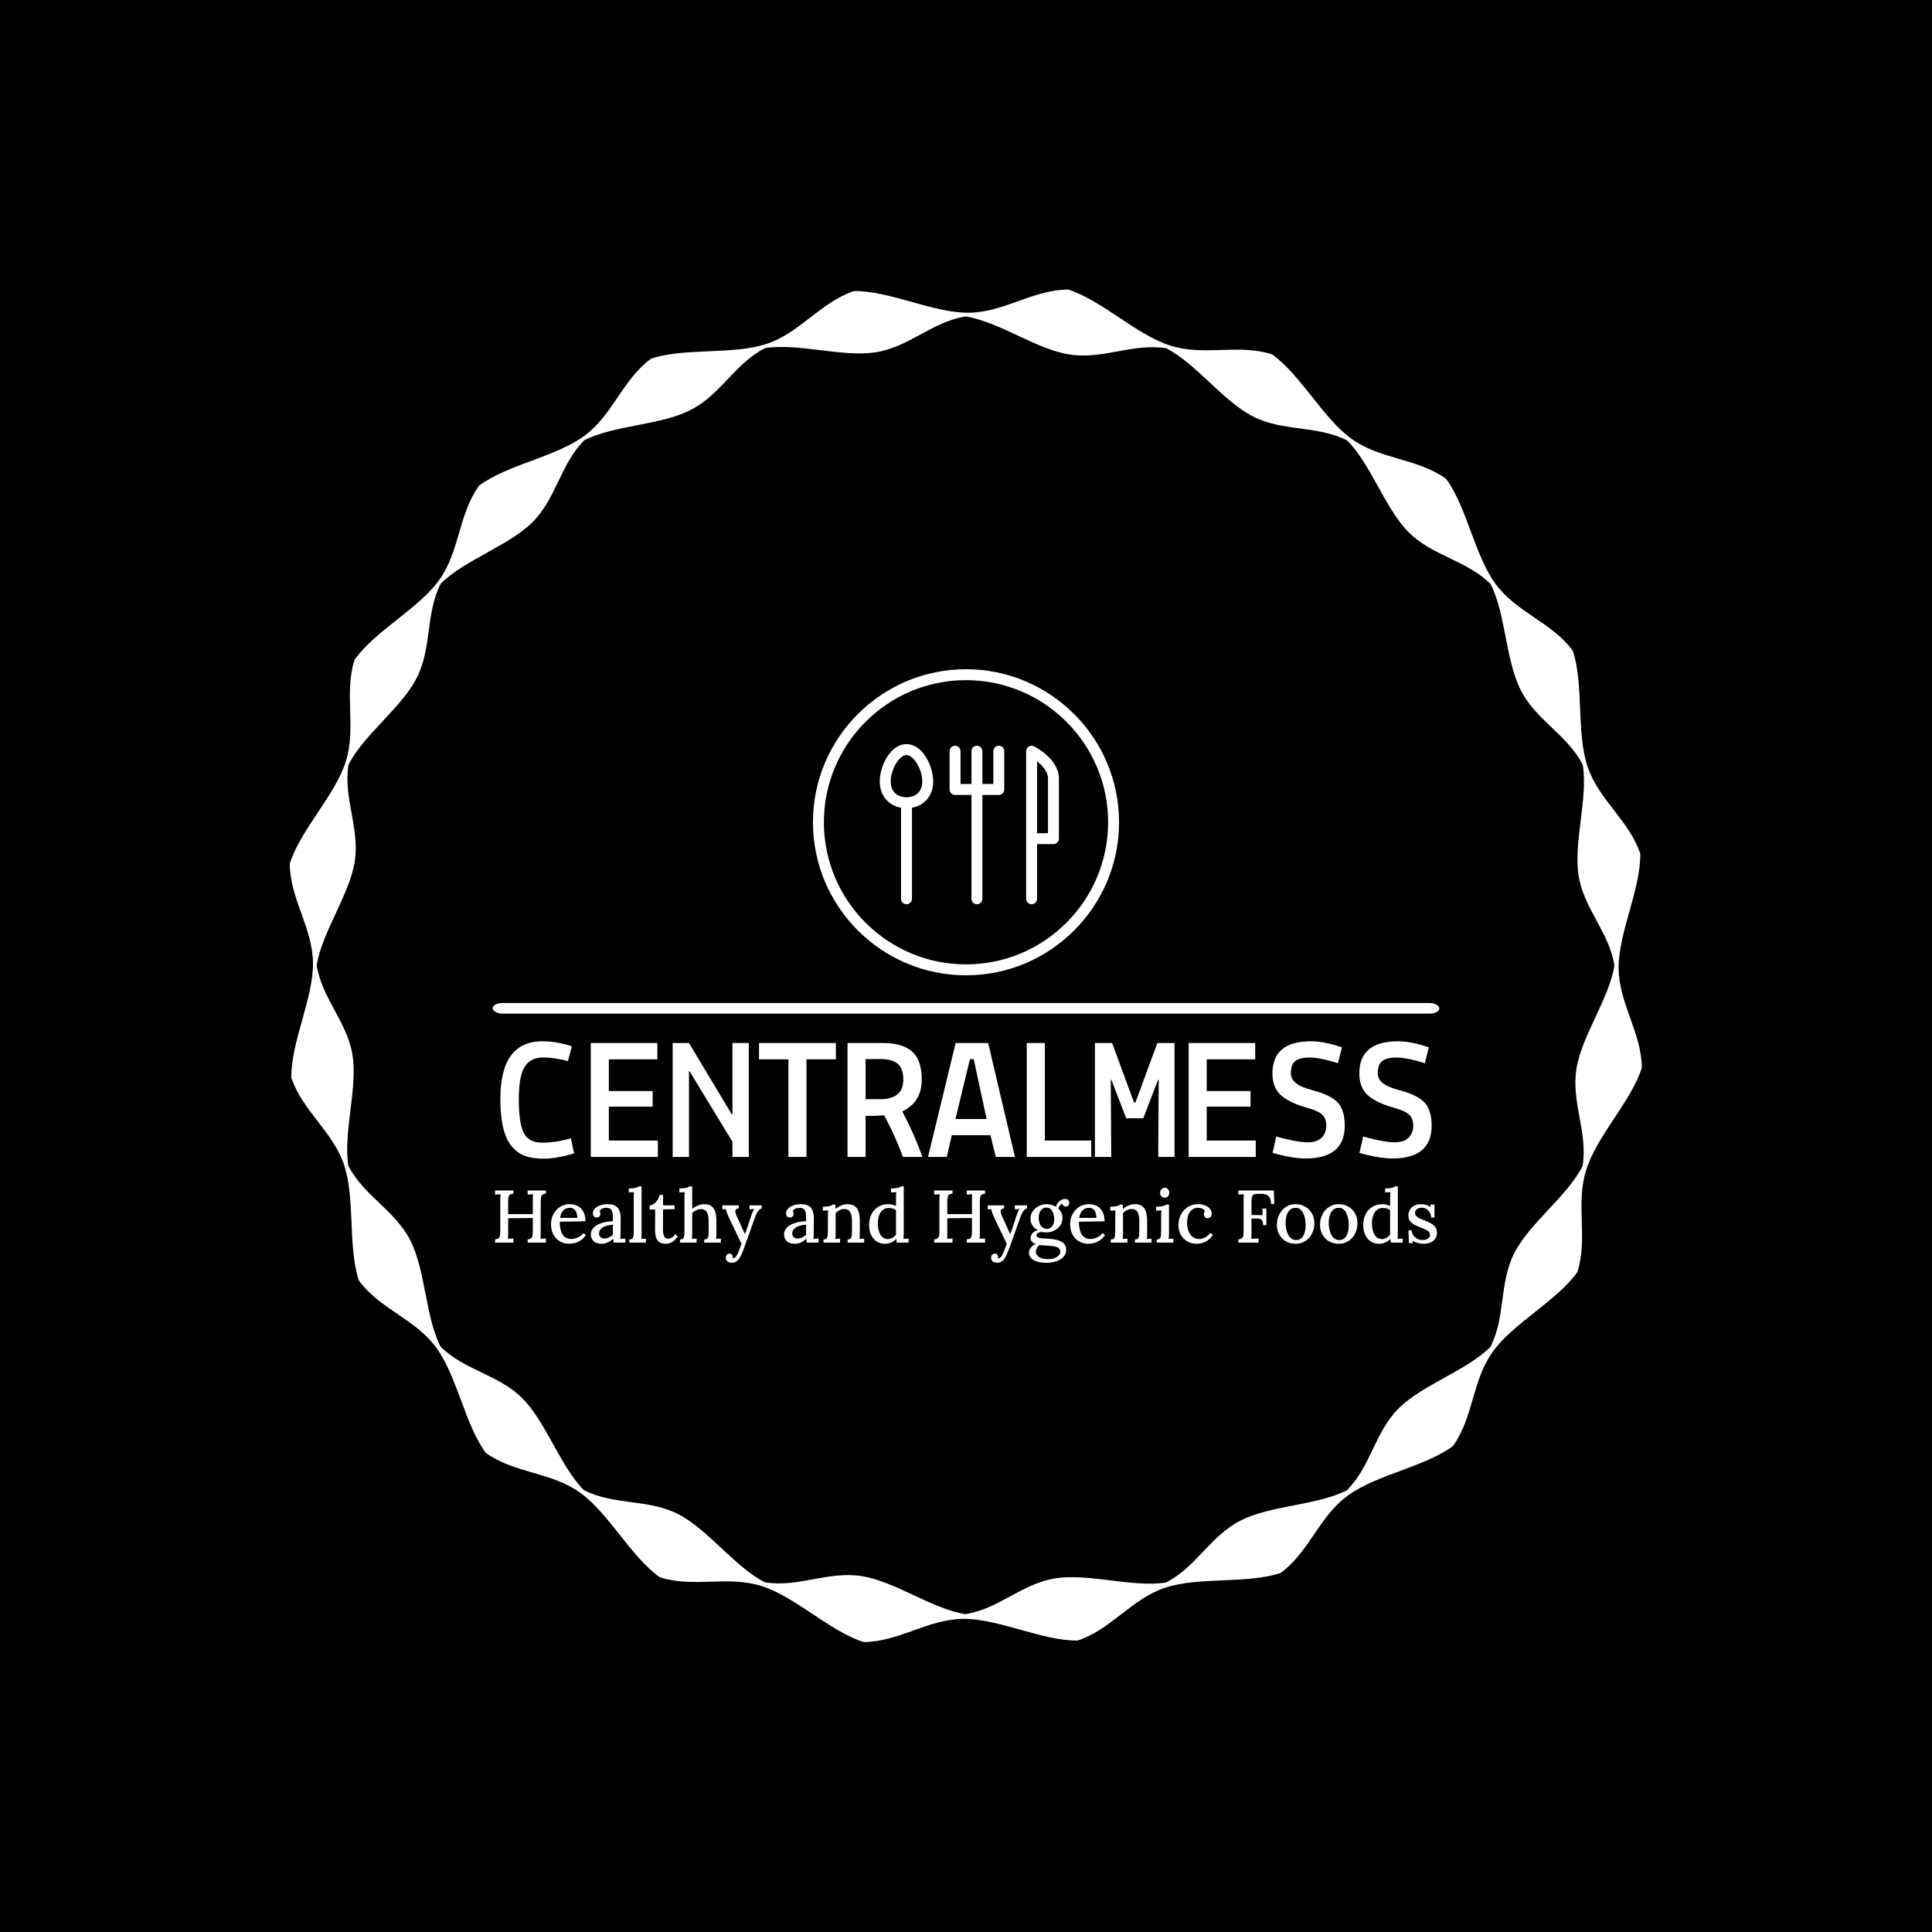 <svg xmlns="http://www.w3.org/2000/svg" version="1.1" xmlns:xlink="http://www.w3.org/1999/xlink" xmlns:svgjs="http://svgjs.dev/svgjs" width="1000" height="1000" viewBox="0 0 1000 1000"><rect width="1000" height="1000" fill="#000000"></rect><g transform="matrix(0.7,0,0,0.7,150.001,106.25)"><svg viewBox="0 0 320 360" data-background-color="#ffffff" preserveAspectRatio="xMidYMid meet" height="1125" width="1000" xmlns="http://www.w3.org/2000/svg" xmlns:xlink="http://www.w3.org/1999/xlink"><g id="tight-bounds" transform="matrix(1,0,0,1,-0,0)"><svg viewBox="0 0 320 360" height="360" width="320"><g><svg></svg></g><g><svg viewBox="0 0 320 360" height="360" width="320"><g><path transform="translate(-9.316,10.664) scale(0.398,0.398)" d="M827.2 486c-0.2-21.2-13.6-38-13.8-59.2-0.1-21.2 13.1-46.8 12.9-68-6.7-20.1-24.7-31.9-31.4-52-6.7-20.1-2.1-48.6-8.7-68.7-12.6-17.1-33.4-22.7-45.9-39.7-12.6-17.1-17-45.6-29.5-62.6-17.2-12.3-38.7-11.3-56-23.6-17.2-12.3-30.2-38.1-47.5-50.4-20.2-6.4-40.3 1.3-60.5-5.2-20.2-6.4-40.5-26.9-60.7-33.3-21.2 0.2-38 13.6-59.2 13.8-21.2 0.1-46.8-13.1-68-12.9-20.1 6.7-31.9 24.7-52 31.4-20.1 6.7-48.6 2.1-68.7 8.8-17.1 12.6-22.7 33.4-39.7 45.9-17.1 12.6-45.6 17-62.6 29.6-12.3 17.2-11.3 38.7-23.6 56-12.3 17.2-38.1 30.2-50.4 47.5-6.4 20.2 1.2 40.3-5.2 60.5-6.4 20.2-26.9 40.5-33.3 60.7 0.1 21.2 13.6 38 13.8 59.2 0.1 21.2-13.1 46.8-12.9 68 6.7 20.1 24.7 31.9 31.4 52 6.7 20.1 2.1 48.6 8.8 68.7 12.6 17.1 33.4 22.7 45.9 39.8 12.6 17.1 17 45.6 29.5 62.6 17.2 12.3 38.7 11.3 56 23.6 17.2 12.3 30.2 38.1 47.5 50.4 20.2 6.4 40.3-1.2 60.5 5.2 20.2 6.4 40.5 26.9 60.7 33.3 21.2-0.2 38-13.6 59.2-13.8 21.2-0.1 46.8 13.1 68 12.9 20.1-6.7 31.9-24.7 52-31.4 20.1-6.7 48.6-2.1 68.7-8.8 17.1-12.6 22.7-33.4 39.8-45.9 17.1-12.6 45.6-17 62.6-29.5 12.3-17.2 11.3-38.7 23.6-56 12.3-17.2 38.1-30.2 50.4-47.5 6.4-20.2-1.2-40.3 5.2-60.5 6.2-20.4 26.7-40.7 33.1-60.9zM792 544.4c-9.1 17.9-31.4 33.8-40.6 51.7-9.1 17.9-5.1 37.9-14.2 55.8-14.2 14.2-40.3 22.4-54.6 36.6-14.2 14.2-16.5 34.5-30.8 48.7-17.9 9.1-45.3 8.8-63.2 18-17.9 9.1-26.4 27.7-44.3 36.8-19.9 3.1-45.8-5.6-65.7-2.5-19.9 3.1-33.7 18.2-53.5 21.3-19.9-3.1-41.8-19.5-61.7-22.6-19.9-3.2-37.6 6.9-57.5 3.7-17.9-9.1-33.8-31.5-51.7-40.6-17.9-9.1-37.9-5.1-55.9-14.2-14.2-14.2-22.4-40.3-36.6-54.6-14.2-14.2-34.5-16.6-48.7-30.8-9.1-17.9-8.8-45.3-18-63.2-9.1-17.9-27.7-26.4-36.8-44.3-3.1-19.9 5.6-45.8 2.5-65.7-3.2-19.9-18.2-33.7-21.3-53.5 3.2-19.9 19.5-41.8 22.6-61.7 3.1-19.9-6.9-37.6-3.7-57.5 9.1-17.9 31.5-33.8 40.6-51.7 9.1-17.9 5.1-37.9 14.2-55.9 14.2-14.2 40.3-22.4 54.6-36.6 14.2-14.2 16.6-34.5 30.8-48.7 17.9-9.1 45.3-8.8 63.2-18 17.9-9.1 26.4-27.7 44.3-36.8 19.9-3.1 45.8 5.6 65.7 2.5 19.9-3.1 33.7-18.2 53.5-21.3 19.9 3.1 41.8 19.5 61.7 22.6 19.9 3.2 37.6-6.9 57.5-3.7 17.9 9.1 33.8 31.5 51.7 40.6 17.9 9.1 37.9 5.1 55.9 14.2 14.2 14.2 22.4 40.3 36.6 54.6 14.2 14.2 34.5 16.6 48.7 30.8 9.1 17.9 8.8 45.3 18 63.2 9.1 17.9 27.7 26.4 36.8 44.3 3.2 19.9-5.6 45.8-2.5 65.7 3.1 19.9 18.2 33.7 21.3 53.5-3.1 19.9-19.5 41.8-22.6 61.7-3.1 19.9 6.9 37.7 3.7 57.6z" fill="#ffffff" fill-rule="nonzero" stroke="none" stroke-width="1" stroke-linecap="butt" stroke-linejoin="miter" stroke-miterlimit="10" stroke-dasharray="" stroke-dashoffset="0" font-family="none" font-weight="none" font-size="none" text-anchor="none" style="mix-blend-mode: normal" data-fill-palette-color="tertiary"></path></g><g transform="matrix(1,0,0,1,48,109.776)"><svg viewBox="0 0 224 140.448" height="140.448" width="224"><g><svg viewBox="0 0 225.12 141.15" height="140.448" width="224"><g><rect width="225.12" height="2.517" x="0" y="79.376" fill="#ffffff" opacity="1" stroke-width="0" stroke="transparent" fill-opacity="1" class="rect-i$-0" data-fill-palette-color="primary" rx="1%" id="i$-0" data-palette-color="#27292a"></rect></g><g transform="matrix(1,0,0,1,0.56,88.481)"><svg viewBox="0 0 224 52.669" height="52.669" width="224"><g id="textblocktransform"><svg viewBox="0 0 224 52.669" height="52.669" width="224" id="textblock"><g><svg viewBox="0 0 224 27.907" height="27.907" width="224"><g transform="matrix(1,0,0,1,0,0)"><svg width="224" viewBox="2 -33.25 267.83 33.75" height="27.907" data-palette-color="#27292a"><g class="undefined-text-0" data-fill-palette-color="primary" id="text-0"><path d="M22.3-5.35L22.3-5.35 23.2-1Q18.1 0.5 14.63 0.5 11.15 0.5 9.03-0.3 6.9-1.1 5.3-3L5.3-3Q2-6.85 2-16.7L2-16.7Q2-33.25 14.1-33.25L14.1-33.25Q18.3-33.25 22.55-31.8L22.55-31.8 21.45-27.55Q17.55-28.6 14.18-28.6 10.8-28.6 9.05-26 7.3-23.4 7.3-16.57 7.3-9.75 8.72-6.93 10.15-4.1 14.03-4.1 17.9-4.1 22.3-5.35ZM47.3 0L28 0 28-32.75 47.15-32.75 47.15-28.05 33.2-28.05 33.2-18.95 45.8-18.95 45.8-14.45 33.2-14.45 33.2-4.7 47.3-4.7 47.3 0ZM73.45 0L68.75 0 68.75-4.35 56.4-24.65 56.25-24.65 56.25 0 51.55 0 51.55-32.75 56.25-32.75 68.55-12.25 68.75-12.25 68.75-32.75 73.45-32.75 73.45 0ZM84.84-28.05L76.39-28.05 76.39-32.75 98.49-32.75 98.49-28.05 90.04-28.05 90.04 0 84.84 0 84.84-28.05ZM112.39-11.95L112.39-11.95Q109.69-11.8 109.39-11.8L109.39-11.8 107.04-11.8 107.04 0 101.84 0 101.84-32.75 112.14-32.75Q117.59-32.75 120.39-30.33 123.19-27.9 123.19-22.25L123.19-22.25Q123.19-15.75 117.59-13.1L117.59-13.1Q121.04-6.55 123.39 0L123.39 0 117.79 0Q115.54-6.05 112.39-11.95ZM111.14-28.15L111.14-28.15 107.04-28.15 107.04-16.6 111.19-16.6Q117.89-16.6 117.89-22.25L117.89-22.25Q117.89-25.4 116.29-26.78 114.69-28.15 111.14-28.15ZM130.39 0L124.99 0 132.94-32.75 142.29-32.75 149.99 0 144.49 0 142.94-6.25 131.84-6.25 130.39 0ZM132.89-10.9L141.84-10.9 138.14-28.1 137.04-28.1 132.89-10.9ZM158.59-4.7L171.94-4.7 171.94 0 153.39 0 153.39-32.75 158.59-32.75 158.59-4.7Z" fill="#ffffff" data-fill-palette-color="primary"></path><path d="M177.69 0L172.99 0 172.99-32.75 177.94-32.75 184.24-15.65 184.64-15.65 190.94-32.75 195.89-32.75 195.89 0 191.19 0 191.34-22.15 191.14-22.15 186.89-11.1 181.99-11.1 177.74-22.15 177.54-22.15 177.69 0ZM219.24 0L199.94 0 199.94-32.75 219.09-32.75 219.09-28.05 205.14-28.05 205.14-18.95 217.74-18.95 217.74-14.45 205.14-14.45 205.14-4.7 219.24-4.7 219.24 0ZM224.04-24L224.04-24Q224.04-33.25 235.14-33.25L235.14-33.25Q239.03-33.25 244.03-31.5L244.03-31.5 242.89-26.95Q237.78-28.55 234.86-28.58 231.94-28.6 230.64-27.6 229.34-26.6 229.34-24.1L229.34-24.1Q229.34-22.4 230.79-21.23 232.24-20.05 235.69-19.15L235.69-19.15Q240.94-17.75 242.89-15.55 244.84-13.35 244.84-9L244.84-9Q244.84 0.45 233.54 0.45L233.54 0.45Q229.79 0.45 224.09-1.15L224.09-1.15 225.14-5.9Q225.14-5.85 226.69-5.45L226.69-5.45Q231.54-4.2 234.21-4.2 236.89-4.2 238.21-5.55 239.53-6.9 239.53-8.95 239.53-11 238.41-12.1 237.28-13.2 234.29-14.05L234.29-14.05Q228.89-15.55 226.46-17.75 224.04-19.95 224.04-24ZM249.03-24L249.03-24Q249.03-33.25 260.13-33.25L260.13-33.25Q264.03-33.25 269.03-31.5L269.03-31.5 267.88-26.95Q262.78-28.55 259.86-28.58 256.93-28.6 255.63-27.6 254.33-26.6 254.33-24.1L254.33-24.1Q254.33-22.4 255.78-21.23 257.23-20.05 260.68-19.15L260.68-19.15Q265.93-17.75 267.88-15.55 269.83-13.35 269.83-9L269.83-9Q269.83 0.45 258.53 0.45L258.53 0.45Q254.78 0.45 249.08-1.15L249.08-1.15 250.13-5.9Q250.13-5.85 251.68-5.45L251.68-5.45Q256.53-4.2 259.21-4.2 261.88-4.2 263.21-5.55 264.53-6.9 264.53-8.95 264.53-11 263.41-12.1 262.28-13.2 259.28-14.05L259.28-14.05Q253.88-15.55 251.46-17.75 249.03-19.95 249.03-24Z" fill="#ffffff" data-fill-palette-color="accent"></path></g></svg></g></svg></g><g transform="matrix(1,0,0,1,0,34.495)"><svg viewBox="0 0 224 18.174" height="18.174" width="224"><g transform="matrix(1,0,0,1,0,0)"><svg width="224" viewBox="2.65 -37.75 632.24 51.3" height="18.174" data-palette-color="#27292a"><path d="M14.95 0L2.65 0 2.65-2.2Q4.3-2.3 5.03-2.9 5.75-3.5 5.95-4.7 6.15-5.9 6.15-7.75L6.15-7.75 6.15-28.55Q6.15-29.65 6.2-30.68 6.25-31.7 6.3-32.45L6.3-32.45Q5.45-32.4 4.45-32.35 3.45-32.3 2.65-32.25L2.65-32.25 2.65-35 14.95-35 14.95-32.8Q13.35-32.75 12.6-32.13 11.85-31.5 11.65-30.33 11.45-29.15 11.45-27.25L11.45-27.25 11.45-19.1 28-19.1 28-28.55Q28-29.65 28.05-30.68 28.1-31.7 28.15-32.45L28.15-32.45Q27.3-32.4 26.3-32.35 25.3-32.3 24.5-32.25L24.5-32.25 24.5-35 36.8-35 36.8-32.8Q35.2-32.75 34.45-32.13 33.7-31.5 33.5-30.33 33.3-29.15 33.3-27.25L33.3-27.25 33.3-6.7Q33.3-5.35 33.27-4.28 33.25-3.2 33.15-2.55L33.15-2.55Q34-2.65 35-2.68 36-2.7 36.8-2.75L36.8-2.75 36.8 0 24.5 0 24.5-2.2Q26.15-2.3 26.88-2.9 27.6-3.5 27.8-4.7 28-5.9 28-7.75L28-7.75 28-16.5 11.45-16.35 11.45-6.7Q11.45-5.35 11.43-4.28 11.4-3.2 11.3-2.55L11.3-2.55Q12.15-2.65 13.18-2.68 14.2-2.7 14.95-2.75L14.95-2.75 14.95 0ZM52.45 0.8L52.45 0.8Q48.95 0.8 46.17-0.83 43.4-2.45 41.8-5.43 40.2-8.4 40.2-12.45L40.2-12.45Q40.2-15.95 41.77-19 43.35-22.05 46.2-23.93 49.05-25.8 52.8-25.8L52.8-25.8Q54.9-25.8 56.77-25.15 58.65-24.5 60.12-23.13 61.6-21.75 62.45-19.58 63.3-17.4 63.3-14.3L63.3-14.3 46.1-14Q46.1-10.6 46.87-7.95 47.65-5.3 49.4-3.85 51.15-2.4 53.95-2.4L53.95-2.4Q55.3-2.4 56.82-2.88 58.35-3.35 59.72-4.25 61.1-5.15 62.05-6.4L62.05-6.4 63.6-5.05Q62.1-2.8 60.15-1.53 58.2-0.25 56.17 0.28 54.15 0.8 52.45 0.8ZM46.3-16.6L46.3-16.6 57.85-16.6Q57.85-18.5 57.32-20.03 56.8-21.55 55.7-22.45 54.6-23.35 52.9-23.35L52.9-23.35Q50.25-23.35 48.55-21.68 46.85-20 46.3-16.6ZM90.15 0L82.2 0Q82.1-0.8 82.05-1.4 82-2 81.9-2.65L81.9-2.65Q80.2-0.95 78.25-0.08 76.3 0.8 74.2 0.8L74.2 0.8Q70.6 0.8 68.77-0.98 66.95-2.75 66.95-5.4L66.95-5.4Q66.95-7.7 68.3-9.4 69.65-11.1 71.85-12.18 74.05-13.25 76.65-13.78 79.25-14.3 81.75-14.3L81.75-14.3 81.75-17.25Q81.75-18.85 81.45-20.23 81.15-21.6 80.22-22.48 79.3-23.35 77.35-23.35L77.35-23.35Q76.05-23.4 74.75-22.88 73.45-22.35 72.75-21.15L72.75-21.15Q73.15-20.75 73.27-20.23 73.4-19.7 73.4-19.25L73.4-19.25Q73.4-18.55 72.8-17.68 72.2-16.8 70.75-16.85L70.75-16.85Q69.55-16.85 68.92-17.68 68.3-18.5 68.3-19.6L68.3-19.6Q68.3-21.4 69.62-22.8 70.95-24.2 73.25-25 75.55-25.8 78.4-25.8L78.4-25.8Q82.7-25.8 84.82-23.55 86.95-21.3 86.95-16.45L86.95-16.45Q86.95-14.65 86.95-13 86.95-11.35 86.92-9.7 86.9-8.05 86.9-6.2L86.9-6.2Q86.9-5.45 86.85-4.5 86.8-3.55 86.7-2.5L86.7-2.5Q87.55-2.55 88.45-2.6 89.35-2.65 90.15-2.65L90.15-2.65 90.15 0ZM81.75-12L81.75-12Q80.15-11.9 78.47-11.55 76.8-11.2 75.45-10.5 74.1-9.8 73.27-8.7 72.45-7.6 72.45-6.05L72.45-6.05Q72.55-4.35 73.57-3.55 74.6-2.75 76-2.75L76-2.75Q77.75-2.75 79.1-3.43 80.45-4.1 81.75-5.3L81.75-5.3Q81.7-5.85 81.7-6.43 81.7-7 81.7-7.65L81.7-7.65Q81.7-8.1 81.72-9.33 81.75-10.55 81.75-12ZM92.79 0L92.79-2.1Q94.29-2.1 94.89-2.8 95.49-3.5 95.62-4.75 95.74-6 95.74-7.65L95.74-7.65 95.74-30.25Q95.74-31.1 95.77-31.98 95.79-32.85 95.89-33.85L95.89-33.85Q95.04-33.8 94.09-33.77 93.14-33.75 92.39-33.7L92.39-33.7 92.39-36.35Q94.64-36.35 95.97-36.58 97.29-36.8 98.02-37.1 98.74-37.4 99.09-37.75L99.09-37.75 100.99-37.75 100.99-6.2Q100.99-5.3 100.94-4.38 100.89-3.45 100.79-2.5L100.79-2.5Q101.59-2.55 102.42-2.58 103.24-2.6 103.94-2.65L103.94-2.65 103.94 0 92.79 0ZM117.14 0.8L117.14 0.8Q115.89 0.8 114.64 0.48 113.39 0.15 112.32-0.83 111.24-1.8 110.64-3.65 110.04-5.5 110.04-8.55L110.04-8.55 110.14-22.2 106.44-22.2 106.44-25Q107.79-25.05 109.19-26 110.59-26.95 111.64-28.55 112.69-30.15 113.09-32L113.09-32 115.44-32 115.44-25 123.14-25 123.14-22.4 115.44-22.3 115.34-8.95Q115.34-7.05 115.67-5.63 115.99-4.2 116.77-3.43 117.54-2.65 118.89-2.65L118.89-2.65Q120.04-2.65 121.27-3.35 122.49-4.05 123.59-5.65L123.59-5.65 125.29-4.15Q124.09-2.4 122.89-1.4 121.69-0.4 120.59 0.08 119.49 0.55 118.59 0.68 117.69 0.8 117.14 0.8ZM143.04 0L143.04-2.1Q144.54-2.1 145.16-2.8 145.79-3.5 145.91-4.75 146.04-6 146.04-7.65L146.04-7.65 145.99-14.65Q145.99-18.6 144.76-20.58 143.54-22.55 140.84-22.5L140.84-22.5Q139.19-22.45 137.61-21.7 136.04-20.95 134.99-19.8L134.99-19.8 134.99-6.2Q134.99-5.3 134.94-4.38 134.89-3.45 134.79-2.5L134.79-2.5Q135.59-2.55 136.41-2.58 137.24-2.6 137.94-2.65L137.94-2.65 137.94 0 126.79 0 126.79-2.1Q128.29-2.1 128.89-2.8 129.49-3.5 129.64-4.75 129.79-6 129.79-7.65L129.79-7.65 129.79-30.25Q129.79-31.1 129.81-31.98 129.84-32.85 129.94-33.85L129.94-33.85Q129.09-33.8 128.14-33.77 127.19-33.75 126.39-33.7L126.39-33.7 126.39-36.35Q128.64-36.35 129.99-36.58 131.34-36.8 132.06-37.1 132.79-37.4 133.14-37.75L133.14-37.75 134.99-37.75 134.99-22.65Q136.09-23.55 137.44-24.25 138.79-24.95 140.21-25.38 141.64-25.8 142.89-25.8L142.89-25.8Q147.34-25.8 149.26-23.1 151.19-20.4 151.24-14.65L151.24-14.65 151.24-6.2Q151.24-5.3 151.21-4.38 151.19-3.45 151.04-2.5L151.04-2.5Q151.84-2.55 152.69-2.58 153.54-2.6 154.24-2.65L154.24-2.65 154.24 0 143.04 0ZM161.54 13.55L161.54 13.55Q159.89 13.55 158.71 12.68 157.54 11.8 157.54 10.15L157.54 10.15Q157.54 9.1 158.21 8.25 158.89 7.4 159.99 7.4L159.99 7.4Q161.19 7.35 161.71 8.15 162.24 8.95 162.24 9.8L162.24 9.8Q162.24 9.95 162.24 10.1 162.24 10.25 162.19 10.45L162.19 10.45Q162.34 10.55 162.64 10.5L162.64 10.5Q163.19 10.45 163.84 9.9 164.49 9.35 165.04 8.35L165.04 8.35Q165.64 7.25 166.39 5.3 167.14 3.35 168.04 0.8L168.04 0.8 160.19-15.6Q158.84-18.4 158.31-19.98 157.79-21.55 157.64-22.45L157.64-22.45 155.24-22.35 155.24-25 166.29-25 166.29-22.95 166.19-22.95Q164.14-22.75 163.96-21.4 163.79-20.05 164.89-17.7L164.89-17.7 170.39-5.6Q171.34-8.15 172.31-11.15 173.29-14.15 174.34-17.3L174.34-17.3Q174.69-18.25 175.06-19.33 175.44-20.4 175.86-21.3 176.29-22.2 176.69-22.55L176.69-22.55 173.44-22.35 173.44-25 181.64-25 181.64-22.95Q179.89-22.35 178.91-20.75 177.94-19.15 177.04-16.7L177.04-16.7 170.79 0.9Q169.34 5.05 168.09 7.88 166.84 10.7 165.31 12.13 163.79 13.55 161.54 13.55ZM219.83 0L211.88 0Q211.78-0.8 211.73-1.4 211.68-2 211.58-2.65L211.58-2.65Q209.88-0.95 207.93-0.08 205.98 0.8 203.88 0.8L203.88 0.8Q200.28 0.8 198.46-0.98 196.63-2.75 196.63-5.4L196.63-5.4Q196.63-7.7 197.98-9.4 199.33-11.1 201.53-12.18 203.73-13.25 206.33-13.78 208.93-14.3 211.43-14.3L211.43-14.3 211.43-17.25Q211.43-18.85 211.13-20.23 210.83-21.6 209.91-22.48 208.98-23.35 207.03-23.35L207.03-23.35Q205.73-23.4 204.43-22.88 203.13-22.35 202.43-21.15L202.43-21.15Q202.83-20.75 202.96-20.23 203.08-19.7 203.08-19.25L203.08-19.25Q203.08-18.55 202.48-17.68 201.88-16.8 200.43-16.85L200.43-16.85Q199.23-16.85 198.61-17.68 197.98-18.5 197.98-19.6L197.98-19.6Q197.98-21.4 199.31-22.8 200.63-24.2 202.93-25 205.23-25.8 208.08-25.8L208.08-25.8Q212.38-25.8 214.51-23.55 216.63-21.3 216.63-16.45L216.63-16.45Q216.63-14.65 216.63-13 216.63-11.35 216.61-9.7 216.58-8.05 216.58-6.2L216.58-6.2Q216.58-5.45 216.53-4.5 216.48-3.55 216.38-2.5L216.38-2.5Q217.23-2.55 218.13-2.6 219.03-2.65 219.83-2.65L219.83-2.65 219.83 0ZM211.43-12L211.43-12Q209.83-11.9 208.16-11.55 206.48-11.2 205.13-10.5 203.78-9.8 202.96-8.7 202.13-7.6 202.13-6.05L202.13-6.05Q202.23-4.35 203.26-3.55 204.28-2.75 205.68-2.75L205.68-2.75Q207.43-2.75 208.78-3.43 210.13-4.1 211.43-5.3L211.43-5.3Q211.38-5.85 211.38-6.43 211.38-7 211.38-7.65L211.38-7.65Q211.38-8.1 211.41-9.33 211.43-10.55 211.43-12ZM234.23 0L223.08 0 223.08-2.1Q224.58-2.1 225.18-2.8 225.78-3.5 225.9-4.75 226.03-6 226.03-7.65L226.03-7.65 226.08-18.05Q226.08-18.85 226.1-19.78 226.13-20.7 226.28-21.6L226.28-21.6Q225.38-21.55 224.45-21.53 223.53-21.5 222.73-21.45L222.73-21.45 222.73-24.1Q224.98-24.1 226.25-24.33 227.53-24.55 228.2-24.85 228.88-25.15 229.23-25.5L229.23-25.5 231.03-25.5Q231.08-25.05 231.1-24.65 231.13-24.25 231.15-23.8 231.18-23.35 231.23-22.65L231.23-22.65Q232.33-23.55 233.63-24.25 234.93-24.95 236.35-25.38 237.78-25.8 239.08-25.8L239.08-25.8Q243.53-25.8 245.5-23.1 247.48-20.4 247.48-14.65L247.48-14.65 247.48-6.2Q247.48-5.3 247.43-4.38 247.38-3.45 247.28-2.5L247.28-2.5Q248.08-2.55 248.9-2.58 249.73-2.6 250.43-2.65L250.43-2.65 250.43 0 239.28 0 239.28-2.1Q240.78-2.1 241.38-2.8 241.98-3.5 242.1-4.75 242.23-6 242.23-7.65L242.23-7.65 242.23-14.65Q242.18-18.6 240.95-20.6 239.73-22.6 237.03-22.55L237.03-22.55Q235.43-22.55 233.88-21.75 232.33-20.95 231.28-19.8L231.28-19.8Q231.28-19.3 231.28-18.73 231.28-18.15 231.28-17.55L231.28-17.55 231.28-6.2Q231.28-5.3 231.23-4.38 231.18-3.45 231.08-2.5L231.08-2.5Q231.88-2.55 232.7-2.58 233.53-2.6 234.23-2.65L234.23-2.65 234.23 0ZM264.28 0.8L264.28 0.8Q261.23 0.8 258.85-0.73 256.48-2.25 255.1-5.1 253.73-7.95 253.73-11.8L253.73-11.8Q253.73-15.9 255.33-19.05 256.93-22.2 259.83-24 262.73-25.8 266.43-25.8L266.43-25.8Q267.98-25.8 269.4-25.43 270.83-25.05 271.78-24.55L271.78-24.55 271.78-30.25Q271.78-31 271.83-31.93 271.88-32.85 271.98-33.85L271.98-33.85Q271.08-33.8 270.13-33.75 269.18-33.7 268.43-33.7L268.43-33.7 268.43-36.35Q270.68-36.35 272-36.58 273.33-36.8 274.05-37.1 274.78-37.4 275.13-37.75L275.13-37.75 276.98-37.75 276.98-6.2Q276.98-5.45 276.93-4.5 276.88-3.55 276.78-2.5L276.78-2.5Q277.68-2.55 278.58-2.6 279.48-2.65 280.23-2.65L280.23-2.65 280.23 0 272.28 0Q272.18-0.7 272.1-1.3 272.03-1.9 271.98-2.5L271.98-2.5Q270.48-0.9 268.53-0.05 266.58 0.8 264.28 0.8ZM266.33-2.35L266.33-2.35Q267.88-2.35 269.35-3.2 270.83-4.05 271.78-5.35L271.78-5.35Q271.78-6 271.78-6.7 271.78-7.4 271.78-8.2L271.78-8.2 271.78-21.8Q270.83-22.5 269.55-22.88 268.28-23.25 266.93-23.25L266.93-23.25Q264.48-23.25 262.8-21.83 261.13-20.4 260.33-17.95 259.53-15.5 259.58-12.35L259.58-12.35Q259.68-9.65 260.43-7.35 261.18-5.05 262.65-3.7 264.13-2.35 266.33-2.35ZM309.72 0L297.42 0 297.42-2.2Q299.07-2.3 299.8-2.9 300.52-3.5 300.72-4.7 300.92-5.9 300.92-7.75L300.92-7.75 300.92-28.55Q300.92-29.65 300.97-30.68 301.02-31.7 301.07-32.45L301.07-32.45Q300.22-32.4 299.22-32.35 298.22-32.3 297.42-32.25L297.42-32.25 297.42-35 309.72-35 309.72-32.8Q308.12-32.75 307.37-32.13 306.62-31.5 306.42-30.33 306.22-29.15 306.22-27.25L306.22-27.25 306.22-19.1 322.77-19.1 322.77-28.55Q322.77-29.65 322.82-30.68 322.87-31.7 322.92-32.45L322.92-32.45Q322.07-32.4 321.07-32.35 320.07-32.3 319.27-32.25L319.27-32.25 319.27-35 331.57-35 331.57-32.8Q329.97-32.75 329.22-32.13 328.47-31.5 328.27-30.33 328.07-29.15 328.07-27.25L328.07-27.25 328.07-6.7Q328.07-5.35 328.05-4.28 328.02-3.2 327.92-2.55L327.92-2.55Q328.77-2.65 329.77-2.68 330.77-2.7 331.57-2.75L331.57-2.75 331.57 0 319.27 0 319.27-2.2Q320.92-2.3 321.65-2.9 322.37-3.5 322.57-4.7 322.77-5.9 322.77-7.75L322.77-7.75 322.77-16.5 306.22-16.35 306.22-6.7Q306.22-5.35 306.2-4.28 306.17-3.2 306.07-2.55L306.07-2.55Q306.92-2.65 307.95-2.68 308.97-2.7 309.72-2.75L309.72-2.75 309.72 0ZM339.62 13.55L339.62 13.55Q337.97 13.55 336.79 12.68 335.62 11.8 335.62 10.15L335.62 10.15Q335.62 9.1 336.29 8.25 336.97 7.4 338.07 7.4L338.07 7.4Q339.27 7.35 339.79 8.15 340.32 8.95 340.32 9.8L340.32 9.8Q340.32 9.95 340.32 10.1 340.32 10.25 340.27 10.45L340.27 10.45Q340.42 10.55 340.72 10.5L340.72 10.5Q341.27 10.45 341.92 9.9 342.57 9.35 343.12 8.35L343.12 8.35Q343.72 7.25 344.47 5.3 345.22 3.35 346.12 0.8L346.12 0.8 338.27-15.6Q336.92-18.4 336.39-19.98 335.87-21.55 335.72-22.45L335.72-22.45 333.32-22.35 333.32-25 344.37-25 344.37-22.95 344.27-22.95Q342.22-22.75 342.04-21.4 341.87-20.05 342.97-17.7L342.97-17.7 348.47-5.6Q349.42-8.15 350.39-11.15 351.37-14.15 352.42-17.3L352.42-17.3Q352.77-18.25 353.14-19.33 353.52-20.4 353.94-21.3 354.37-22.2 354.77-22.55L354.77-22.55 351.52-22.35 351.52-25 359.72-25 359.72-22.95Q357.97-22.35 356.99-20.75 356.02-19.15 355.12-16.7L355.12-16.7 348.87 0.9Q347.42 5.05 346.17 7.88 344.92 10.7 343.39 12.13 341.87 13.55 339.62 13.55ZM373.12 13.55L373.12 13.55Q368.72 13.55 366.04 12.58 363.37 11.6 362.19 10.08 361.01 8.55 361.01 6.85L361.01 6.85Q361.01 5.5 361.64 4.35 362.26 3.2 363.31 2.33 364.37 1.45 365.67 0.95L365.67 0.95Q363.92 0.4 363.01-0.63 362.12-1.65 362.12-3.15L362.12-3.15Q362.12-4.75 363.39-6.3 364.67-7.85 367.06-8.4L367.06-8.4Q364.81-9.4 363.47-11.3 362.12-13.2 362.06-15.8L362.06-15.8Q362.01-18.8 363.59-21.05 365.17-23.3 367.64-24.55 370.12-25.8 372.81-25.8L372.81-25.8Q374.37-25.8 376.01-25.38 377.67-24.95 379.01-24.05L379.01-24.05Q379.56-25.5 380.47-26.7 381.37-27.9 382.59-28.6 383.81-29.3 385.17-29.3L385.17-29.3Q386.62-29.3 387.37-28.55 388.12-27.8 388.12-26.55L388.12-26.55Q388.12-26.15 387.89-25.58 387.67-25 387.12-24.6 386.56-24.2 385.62-24.2L385.62-24.2Q384.81-24.2 384.19-24.73 383.56-25.25 383.42-26L383.42-26Q382.37-25.8 381.69-24.78 381.01-23.75 380.81-22.7L380.81-22.7Q382.12-21.55 382.84-19.98 383.56-18.4 383.56-16.6L383.56-16.6Q383.56-13.75 382.04-11.55 380.51-9.35 378.06-8.1 375.62-6.85 372.76-6.85L372.76-6.85Q371.92-6.85 371.17-6.98 370.42-7.1 369.51-7.1L369.51-7.1Q367.92-7.1 366.89-6.35 365.87-5.6 366.12-4.55L366.12-4.55Q366.37-3.45 368.22-3.1 370.06-2.75 373.56-2.6L373.56-2.6Q377.42-2.45 380.19-1.68 382.97-0.9 384.49 0.7 386.01 2.3 386.01 5.05L386.01 5.05Q386.01 7.1 384.89 8.7 383.76 10.3 381.89 11.38 380.01 12.45 377.72 13 375.42 13.55 373.12 13.55ZM373.56 11.1L373.56 11.1Q377.62 11.1 379.84 9.6 382.06 8.1 382.06 6.2L382.06 6.2Q382.06 4.6 380.97 3.73 379.87 2.85 377.89 2.48 375.92 2.1 373.26 2.05L373.26 2.05Q371.97 1.95 370.62 1.9 369.26 1.85 368.12 1.65L368.12 1.65Q366.97 2.45 366.34 3.6 365.72 4.75 365.67 6L365.67 6Q365.67 8.3 367.81 9.7 369.97 11.1 373.56 11.1ZM372.92-9.2L372.92-9.2Q374.62-9.2 375.74-10.08 376.87-10.95 377.44-12.43 378.01-13.9 378.01-15.65L378.01-15.65Q378.01-17.7 377.42-19.5 376.81-21.3 375.67-22.4 374.51-23.5 372.72-23.5L372.72-23.5Q370.26-23.5 368.92-21.55 367.56-19.6 367.56-16.85L367.56-16.85Q367.56-14.65 368.19-12.93 368.81-11.2 370.01-10.2 371.22-9.2 372.92-9.2ZM400.91 0.8L400.91 0.8Q397.41 0.8 394.64-0.83 391.86-2.45 390.26-5.43 388.66-8.4 388.66-12.45L388.66-12.45Q388.66-15.95 390.24-19 391.81-22.05 394.66-23.93 397.51-25.8 401.26-25.8L401.26-25.8Q403.36-25.8 405.24-25.15 407.11-24.5 408.59-23.13 410.06-21.75 410.91-19.58 411.76-17.4 411.76-14.3L411.76-14.3 394.56-14Q394.56-10.6 395.34-7.95 396.11-5.3 397.86-3.85 399.61-2.4 402.41-2.4L402.41-2.4Q403.76-2.4 405.29-2.88 406.81-3.35 408.19-4.25 409.56-5.15 410.51-6.4L410.51-6.4 412.06-5.05Q410.56-2.8 408.61-1.53 406.66-0.25 404.64 0.28 402.61 0.8 400.91 0.8ZM394.76-16.6L394.76-16.6 406.31-16.6Q406.31-18.5 405.79-20.03 405.26-21.55 404.16-22.45 403.06-23.35 401.36-23.35L401.36-23.35Q398.71-23.35 397.01-21.68 395.31-20 394.76-16.6ZM427.11 0L415.96 0 415.96-2.1Q417.46-2.1 418.06-2.8 418.66-3.5 418.79-4.75 418.91-6 418.91-7.65L418.91-7.65 418.96-18.05Q418.96-18.85 418.99-19.78 419.01-20.7 419.16-21.6L419.16-21.6Q418.26-21.55 417.33-21.53 416.41-21.5 415.61-21.45L415.61-21.45 415.61-24.1Q417.86-24.1 419.13-24.33 420.41-24.55 421.08-24.85 421.76-25.15 422.11-25.5L422.11-25.5 423.91-25.5Q423.96-25.05 423.99-24.65 424.01-24.25 424.04-23.8 424.06-23.35 424.11-22.65L424.11-22.65Q425.21-23.55 426.51-24.25 427.81-24.95 429.24-25.38 430.66-25.8 431.96-25.8L431.96-25.8Q436.41-25.8 438.38-23.1 440.36-20.4 440.36-14.65L440.36-14.65 440.36-6.2Q440.36-5.3 440.31-4.38 440.26-3.45 440.16-2.5L440.16-2.5Q440.96-2.55 441.79-2.58 442.61-2.6 443.31-2.65L443.31-2.65 443.31 0 432.16 0 432.16-2.1Q433.66-2.1 434.26-2.8 434.86-3.5 434.99-4.75 435.11-6 435.11-7.65L435.11-7.65 435.11-14.65Q435.06-18.6 433.83-20.6 432.61-22.6 429.91-22.55L429.91-22.55Q428.31-22.55 426.76-21.75 425.21-20.95 424.16-19.8L424.16-19.8Q424.16-19.3 424.16-18.73 424.16-18.15 424.16-17.55L424.16-17.55 424.16-6.2Q424.16-5.3 424.11-4.38 424.06-3.45 423.96-2.5L423.96-2.5Q424.76-2.55 425.58-2.58 426.41-2.6 427.11-2.65L427.11-2.65 427.11 0ZM446.81 0L446.81-2.1Q448.31-2.1 448.91-2.8 449.51-3.5 449.63-4.75 449.76-6 449.76-7.65L449.76-7.65 449.76-18Q449.76-18.85 449.81-19.73 449.86-20.6 449.96-21.6L449.96-21.6Q449.11-21.55 448.16-21.53 447.21-21.5 446.41-21.45L446.41-21.45 446.41-24.1Q448.66-24.1 449.98-24.33 451.31-24.55 452.03-24.85 452.76-25.15 453.11-25.5L453.11-25.5 455.01-25.5 455.01-6.2Q455.01-5.3 454.96-4.38 454.91-3.45 454.81-2.5L454.81-2.5Q455.61-2.55 456.43-2.58 457.26-2.6 457.96-2.65L457.96-2.65 457.96 0 446.81 0ZM452.16-30.1L452.16-30.1Q450.86-30.1 449.96-31.08 449.06-32.05 449.06-33.45L449.06-33.45Q449.06-34.85 450.01-35.83 450.96-36.8 452.16-36.8L452.16-36.8Q453.46-36.8 454.33-35.83 455.21-34.85 455.21-33.45L455.21-33.45Q455.21-32.05 454.33-31.08 453.46-30.1 452.16-30.1ZM473.66 0.8L473.66 0.8Q470.31 0.8 467.51-0.73 464.71-2.25 463.03-5.1 461.36-7.95 461.36-12L461.36-12Q461.36-14.7 462.31-17.18 463.26-19.65 464.98-21.6 466.71-23.55 469.08-24.68 471.46-25.8 474.36-25.8L474.36-25.8Q477.31-25.8 479.41-24.9 481.51-24 482.63-22.55 483.76-21.1 483.76-19.4L483.76-19.4Q483.76-18.2 483.06-17.3 482.36-16.4 481.06-16.4L481.06-16.4Q479.61-16.35 479.01-17.28 478.41-18.2 478.41-19L478.41-19Q478.41-19.45 478.56-20.03 478.71-20.6 479.11-21.05L479.11-21.05Q478.71-22.1 477.81-22.6 476.91-23.1 475.96-23.25 475.01-23.4 474.36-23.4L474.36-23.4Q471.31-23.35 469.23-20.78 467.16-18.2 467.16-13.35L467.16-13.35Q467.16-10.25 468.08-7.8 469.01-5.35 470.81-3.9 472.61-2.45 475.11-2.4L475.11-2.4Q477.36-2.4 479.46-3.58 481.56-4.75 482.86-6.55L482.86-6.55 484.46-5.15Q483.01-2.9 481.13-1.6 479.26-0.3 477.33 0.25 475.41 0.8 473.66 0.8ZM515.15 0L501.6 0 501.6-2.2Q503.25-2.3 503.98-2.9 504.7-3.5 504.9-4.7 505.1-5.9 505.1-7.75L505.1-7.75 505.1-28.55Q505.1-29.65 505.15-30.68 505.2-31.7 505.25-32.45L505.25-32.45Q504.4-32.4 503.4-32.35 502.4-32.3 501.6-32.25L501.6-32.25 501.6-35 525.4-35 525.7-25.95 523.5-25.95Q523.5-28.8 522.55-30.3 521.6-31.8 520.1-32.3 518.6-32.8 516.85-32.75L516.85-32.75 513.85-32.65Q512.25-32.65 511.53-32 510.8-31.35 510.6-30.15 510.4-28.95 510.4-27.1L510.4-27.1 510.4-18.5 517.95-18.45 517.65-22.8 520.4-22.8 520.4-11.7 518.2-11.7Q518.2-13.9 517.58-14.85 516.95-15.8 515.7-16 514.45-16.2 512.6-16.15L512.6-16.15 510.4-16.05 510.4-6.7Q510.4-5.35 510.38-4.28 510.35-3.2 510.25-2.55L510.25-2.55Q511-2.6 511.88-2.63 512.75-2.65 513.6-2.7 514.45-2.75 515.15-2.75L515.15-2.75 515.15 0ZM540.05 0.8L540.05 0.8Q536.5 0.8 533.65-0.8 530.8-2.4 529.12-5.28 527.45-8.15 527.45-11.9L527.45-11.9Q527.45-15.95 529.12-19.07 530.8-22.2 533.65-24 536.5-25.8 540-25.8L540-25.8Q543.55-25.8 546.4-24.18 549.25-22.55 550.92-19.68 552.6-16.8 552.6-13.05L552.6-13.05Q552.6-9.1 550.95-5.95 549.3-2.8 546.47-1 543.65 0.8 540.05 0.8ZM540.4-1.7L540.4-1.7Q542.8-1.75 544.17-3.2 545.55-4.65 546.15-6.93 546.75-9.2 546.75-11.65L546.75-11.65Q546.75-13.8 546.37-15.88 546-17.95 545.2-19.65 544.4-21.35 543.1-22.38 541.8-23.4 539.95-23.35L539.95-23.35Q537.6-23.35 536.12-21.9 534.65-20.45 533.97-18.18 533.3-15.9 533.3-13.35L533.3-13.35Q533.3-10.4 534.05-7.75 534.8-5.1 536.37-3.4 537.95-1.7 540.4-1.7ZM568.99 0.8L568.99 0.8Q565.44 0.8 562.59-0.8 559.74-2.4 558.07-5.28 556.39-8.15 556.39-11.9L556.39-11.9Q556.39-15.95 558.07-19.07 559.74-22.2 562.59-24 565.44-25.8 568.94-25.8L568.94-25.8Q572.49-25.8 575.34-24.18 578.19-22.55 579.87-19.68 581.54-16.8 581.54-13.05L581.54-13.05Q581.54-9.1 579.89-5.95 578.24-2.8 575.42-1 572.59 0.8 568.99 0.8ZM569.34-1.7L569.34-1.7Q571.74-1.75 573.12-3.2 574.49-4.65 575.09-6.93 575.69-9.2 575.69-11.65L575.69-11.65Q575.69-13.8 575.32-15.88 574.94-17.95 574.14-19.65 573.34-21.35 572.04-22.38 570.74-23.4 568.89-23.35L568.89-23.35Q566.54-23.35 565.07-21.9 563.59-20.45 562.92-18.18 562.24-15.9 562.24-13.35L562.24-13.35Q562.24-10.4 562.99-7.75 563.74-5.1 565.32-3.4 566.89-1.7 569.34-1.7ZM595.94 0.8L595.94 0.8Q592.89 0.8 590.52-0.73 588.14-2.25 586.77-5.1 585.39-7.95 585.39-11.8L585.39-11.8Q585.39-15.9 586.99-19.05 588.59-22.2 591.49-24 594.39-25.8 598.09-25.8L598.09-25.8Q599.64-25.8 601.07-25.43 602.49-25.05 603.44-24.55L603.44-24.55 603.44-30.25Q603.44-31 603.49-31.93 603.54-32.85 603.64-33.85L603.64-33.85Q602.74-33.8 601.79-33.75 600.84-33.7 600.09-33.7L600.09-33.7 600.09-36.35Q602.34-36.35 603.67-36.58 604.99-36.8 605.72-37.1 606.44-37.4 606.79-37.75L606.79-37.75 608.64-37.75 608.64-6.2Q608.64-5.45 608.59-4.5 608.54-3.55 608.44-2.5L608.44-2.5Q609.34-2.55 610.24-2.6 611.14-2.65 611.89-2.65L611.89-2.65 611.89 0 603.94 0Q603.84-0.7 603.77-1.3 603.69-1.9 603.64-2.5L603.64-2.5Q602.14-0.9 600.19-0.05 598.24 0.8 595.94 0.8ZM597.99-2.35L597.99-2.35Q599.54-2.35 601.02-3.2 602.49-4.05 603.44-5.35L603.44-5.35Q603.44-6 603.44-6.7 603.44-7.4 603.44-8.2L603.44-8.2 603.44-21.8Q602.49-22.5 601.22-22.88 599.94-23.25 598.59-23.25L598.59-23.25Q596.14-23.25 594.47-21.83 592.79-20.4 591.99-17.95 591.19-15.5 591.24-12.35L591.24-12.35Q591.34-9.65 592.09-7.35 592.84-5.05 594.32-3.7 595.79-2.35 597.99-2.35ZM626.09 0.8L626.09 0.8Q623.74 0.8 621.74 0.18 619.74-0.45 618.54-1.3L618.54-1.3 618.69 0.35 616.04 0.35 615.79-8.25 617.89-8.25Q617.99-6.4 619.04-4.9 620.09-3.4 621.76-2.55 623.44-1.7 625.39-1.7L625.39-1.7Q626.54-1.7 627.64-2.08 628.74-2.45 629.49-3.23 630.24-4 630.24-5.15L630.24-5.15Q630.24-6.4 629.46-7.23 628.69-8.05 627.36-8.7 626.04-9.35 624.34-10L624.34-10Q622.84-10.6 621.31-11.25 619.79-11.9 618.49-12.8 617.19-13.7 616.44-15.03 615.69-16.35 615.69-18.3L615.69-18.3Q615.69-19.45 616.14-20.78 616.59-22.1 617.59-23.23 618.59-24.35 620.29-25.08 621.99-25.8 624.49-25.8L624.49-25.8Q625.84-25.8 627.51-25.35 629.19-24.9 630.64-23.8L630.64-23.8 630.59-25.55 633.24-25.55 633.24-16.75 631.09-16.75Q630.94-18.5 630.16-20 629.39-21.5 627.99-22.45 626.59-23.4 624.59-23.4L624.59-23.4Q622.64-23.4 621.41-22.43 620.19-21.45 620.19-20L620.19-20Q620.19-18.55 621.11-17.65 622.04-16.75 623.54-16.1 625.04-15.45 626.79-14.8L626.79-14.8Q628.89-13.95 630.74-12.95 632.59-11.95 633.74-10.45 634.89-8.95 634.89-6.65L634.89-6.65Q634.89-4.15 633.61-2.48 632.34-0.8 630.34 0 628.34 0.8 626.09 0.8Z" opacity="1" transform="matrix(1,0,0,1,0,0)" fill="#ffffff" class="undefined-text-1" data-fill-palette-color="secondary" id="text-1"></path></svg></g></svg></g></svg></g></svg></g><g transform="matrix(1,0,0,1,76.166,0)"><svg viewBox="0 0 72.788 72.788" height="72.788" width="72.788"><g><svg xmlns="http://www.w3.org/2000/svg" xmlns:xlink="http://www.w3.org/1999/xlink" version="1.0" x="0" y="0" viewBox="22 22 56 56" enable-background="new 0 0 100 100" xml:space="preserve" height="72.788" width="72.788" class="icon-icon-0" data-fill-palette-color="accent" id="icon-0"><g fill="#fdc500" data-fill-palette-color="accent"><g fill="#fdc500" data-fill-palette-color="accent"><path d="M50 22c-15.439 0-28 12.561-28 28s12.561 28 28 28 28-12.561 28-28S65.439 22 50 22zM50 76c-14.337 0-26-11.663-26-26s11.663-26 26-26 26 11.663 26 26S64.337 76 50 76z" fill="#ffffff" data-fill-palette-color="accent"></path><path d="M56 36c-0.553 0-1 0.447-1 1v6h-2v-6c0-0.553-0.447-1-1-1s-1 0.447-1 1v6h-2v-6c0-0.553-0.447-1-1-1s-1 0.447-1 1v7c0 0.553 0.447 1 1 1h3v19c0 0.553 0.447 1 1 1s1-0.447 1-1V45h3c0.553 0 1-0.447 1-1v-7C57 36.447 56.553 36 56 36z" fill="#ffffff" data-fill-palette-color="accent"></path><path d="M62.447 36.105c-0.311-0.154-0.678-0.139-0.972 0.044S61 36.653 61 37v15 1 11c0 0.553 0.447 1 1 1s1-0.447 1-1V54h3c0.553 0 1-0.447 1-1V42C67 38.423 62.633 36.198 62.447 36.105zM65 52h-2V38.848C63.943 39.59 65 40.711 65 42V52z" fill="#ffffff" data-fill-palette-color="accent"></path><path d="M39.111 35.707c-2.983 0-4.888 4.047-4.887 6.833 0 2.531 1.556 4.387 3.887 4.799V64c0 0.553 0.447 1 1 1s1-0.447 1-1V47.339C42.444 46.927 44 45.071 44 42.54 44 39.754 42.096 35.707 39.111 35.707zM39.111 45.428c-1.396 0-2.888-0.759-2.887-2.888 0-2.213 1.565-4.833 2.887-4.833C40.435 37.707 42 40.327 42 42.54 42 44.669 40.508 45.428 39.111 45.428z" fill="#ffffff" data-fill-palette-color="accent"></path></g></g></svg></g></svg></g><g></g></svg></g></svg></g></svg></g><defs></defs></svg><rect width="320" height="360" fill="none" stroke="none" visibility="hidden"></rect></g></svg></g></svg>